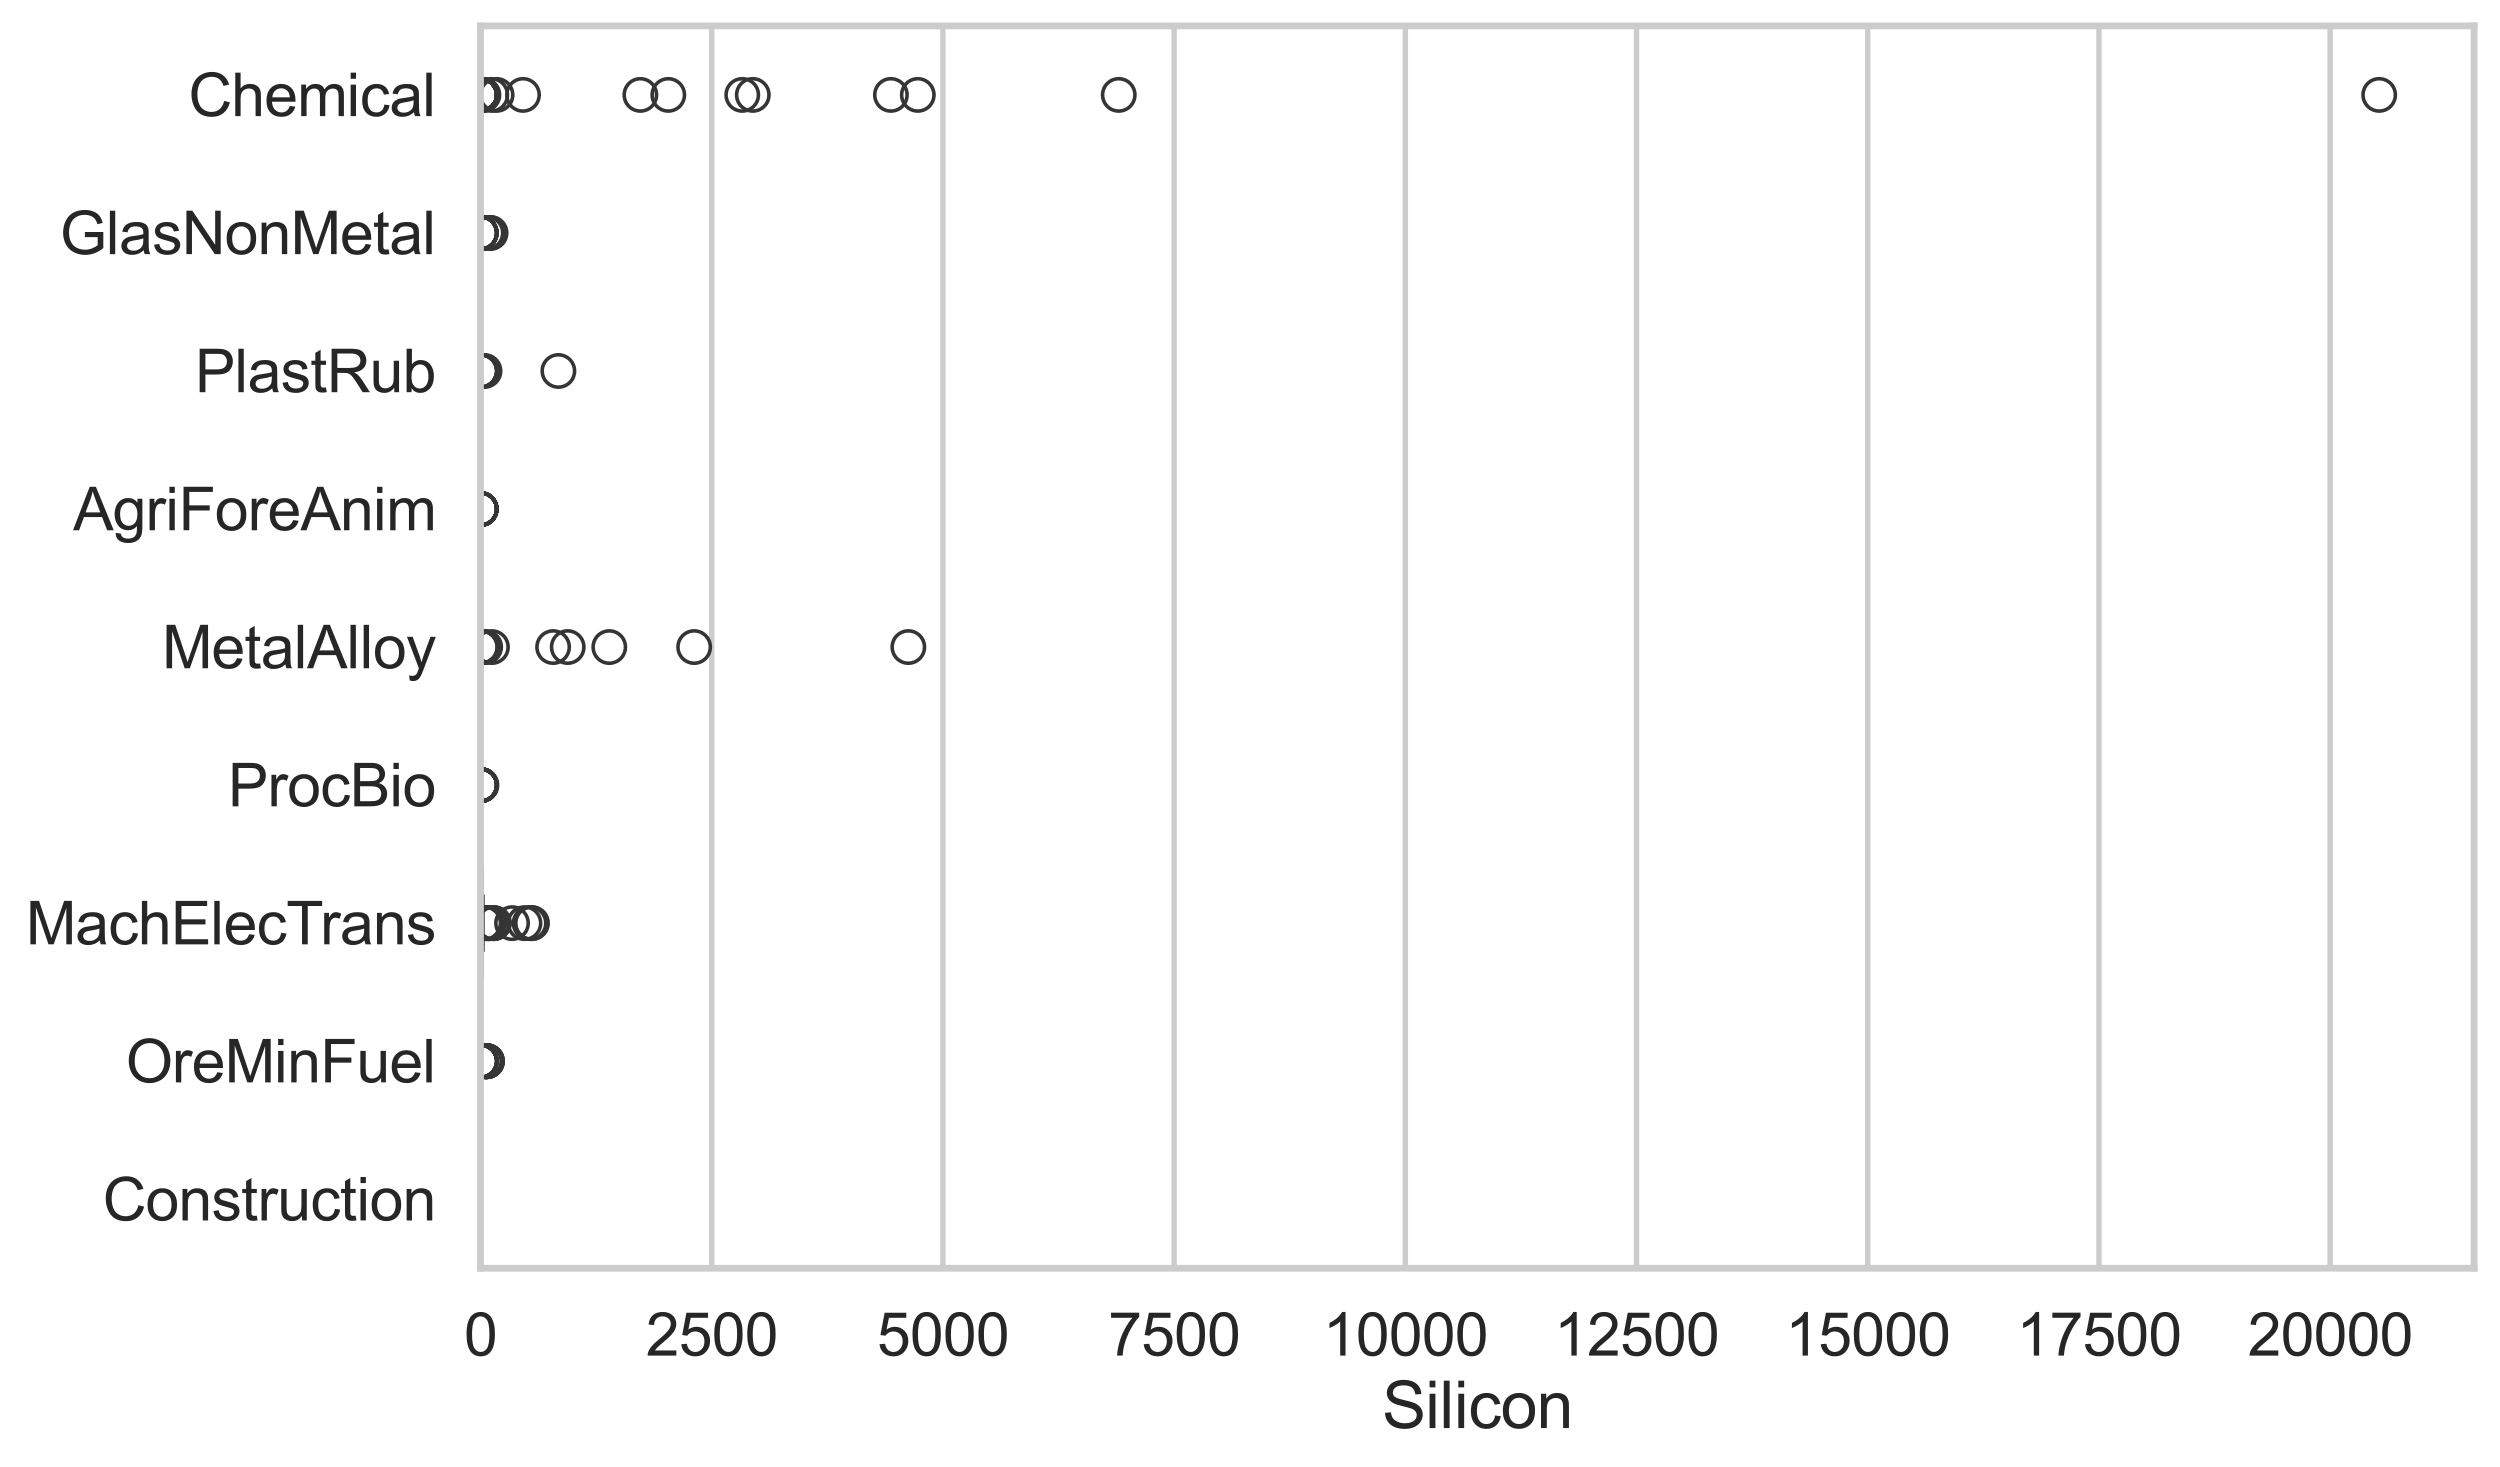 <?xml version="1.0" encoding="utf-8" standalone="no"?>
<!DOCTYPE svg PUBLIC "-//W3C//DTD SVG 1.1//EN"
  "http://www.w3.org/Graphics/SVG/1.1/DTD/svg11.dtd">
<svg xmlns:xlink="http://www.w3.org/1999/xlink" width="695.577pt" height="408.111pt" viewBox="0 0 695.577 408.111" xmlns="http://www.w3.org/2000/svg" version="1.1">
 <defs>
  <style type="text/css">*{stroke-linejoin: round; stroke-linecap: butt}</style>
 </defs>
 <g id="figure_1">
  <g id="patch_1">
   <path d="M 0 408.111 
L 695.577 408.111 
L 695.577 0 
L 0 0 
z
" style="fill: #ffffff"/>
  </g>
  <g id="axes_1">
   <g id="patch_2">
    <path d="M 133.697 352.86 
L 688.377 352.86 
L 688.377 7.2 
L 133.697 7.2 
z
" style="fill: #ffffff"/>
   </g>
   <g id="matplotlib.axis_1">
    <g id="xtick_1">
     <g id="line2d_1">
      <path d="M 133.697 352.86 
L 133.697 7.2 
" clip-path="url(#p999a539d80)" style="fill: none; stroke: #cccccc; stroke-width: 1.5; stroke-linecap: round"/>
     </g>
     <g id="text_1">
      <!-- 0 -->
      <g style="fill: #262626" transform="translate(129.109 377.17) scale(0.165 -0.165)">
       <defs>
        <path id="ArialMT-30" d="M 266 2259 
Q 266 3072 433 3567 
Q 600 4063 929 4331 
Q 1259 4600 1759 4600 
Q 2128 4600 2406 4451 
Q 2684 4303 2865 4023 
Q 3047 3744 3150 3342 
Q 3253 2941 3253 2259 
Q 3253 1453 3087 958 
Q 2922 463 2592 192 
Q 2263 -78 1759 -78 
Q 1097 -78 719 397 
Q 266 969 266 2259 
z
M 844 2259 
Q 844 1131 1108 757 
Q 1372 384 1759 384 
Q 2147 384 2411 759 
Q 2675 1134 2675 2259 
Q 2675 3391 2411 3762 
Q 2147 4134 1753 4134 
Q 1366 4134 1134 3806 
Q 844 3388 844 2259 
z
" transform="scale(0.016)"/>
       </defs>
       <use xlink:href="#ArialMT-30"/>
      </g>
     </g>
    </g>
    <g id="xtick_2">
     <g id="line2d_2">
      <path d="M 198.025 352.86 
L 198.025 7.2 
" clip-path="url(#p999a539d80)" style="fill: none; stroke: #cccccc; stroke-width: 1.5; stroke-linecap: round"/>
     </g>
     <g id="text_2">
      <!-- 2500 -->
      <g style="fill: #262626" transform="translate(179.674 377.17) scale(0.165 -0.165)">
       <defs>
        <path id="ArialMT-32" d="M 3222 541 
L 3222 0 
L 194 0 
Q 188 203 259 391 
Q 375 700 629 1000 
Q 884 1300 1366 1694 
Q 2113 2306 2375 2664 
Q 2638 3022 2638 3341 
Q 2638 3675 2398 3904 
Q 2159 4134 1775 4134 
Q 1369 4134 1125 3890 
Q 881 3647 878 3216 
L 300 3275 
Q 359 3922 746 4261 
Q 1134 4600 1788 4600 
Q 2447 4600 2831 4234 
Q 3216 3869 3216 3328 
Q 3216 3053 3103 2787 
Q 2991 2522 2730 2228 
Q 2469 1934 1863 1422 
Q 1356 997 1212 845 
Q 1069 694 975 541 
L 3222 541 
z
" transform="scale(0.016)"/>
        <path id="ArialMT-35" d="M 266 1200 
L 856 1250 
Q 922 819 1161 601 
Q 1400 384 1738 384 
Q 2144 384 2425 690 
Q 2706 997 2706 1503 
Q 2706 1984 2436 2262 
Q 2166 2541 1728 2541 
Q 1456 2541 1237 2417 
Q 1019 2294 894 2097 
L 366 2166 
L 809 4519 
L 3088 4519 
L 3088 3981 
L 1259 3981 
L 1013 2750 
Q 1425 3038 1878 3038 
Q 2478 3038 2890 2622 
Q 3303 2206 3303 1553 
Q 3303 931 2941 478 
Q 2500 -78 1738 -78 
Q 1113 -78 717 272 
Q 322 622 266 1200 
z
" transform="scale(0.016)"/>
       </defs>
       <use xlink:href="#ArialMT-32"/>
       <use xlink:href="#ArialMT-35" transform="translate(55.615 0)"/>
       <use xlink:href="#ArialMT-30" transform="translate(111.23 0)"/>
       <use xlink:href="#ArialMT-30" transform="translate(166.846 0)"/>
      </g>
     </g>
    </g>
    <g id="xtick_3">
     <g id="line2d_3">
      <path d="M 262.353 352.86 
L 262.353 7.2 
" clip-path="url(#p999a539d80)" style="fill: none; stroke: #cccccc; stroke-width: 1.5; stroke-linecap: round"/>
     </g>
     <g id="text_3">
      <!-- 5000 -->
      <g style="fill: #262626" transform="translate(244.002 377.17) scale(0.165 -0.165)">
       <use xlink:href="#ArialMT-35"/>
       <use xlink:href="#ArialMT-30" transform="translate(55.615 0)"/>
       <use xlink:href="#ArialMT-30" transform="translate(111.23 0)"/>
       <use xlink:href="#ArialMT-30" transform="translate(166.846 0)"/>
      </g>
     </g>
    </g>
    <g id="xtick_4">
     <g id="line2d_4">
      <path d="M 326.681 352.86 
L 326.681 7.2 
" clip-path="url(#p999a539d80)" style="fill: none; stroke: #cccccc; stroke-width: 1.5; stroke-linecap: round"/>
     </g>
     <g id="text_4">
      <!-- 7500 -->
      <g style="fill: #262626" transform="translate(308.33 377.17) scale(0.165 -0.165)">
       <defs>
        <path id="ArialMT-37" d="M 303 3981 
L 303 4522 
L 3269 4522 
L 3269 4084 
Q 2831 3619 2401 2847 
Q 1972 2075 1738 1259 
Q 1569 684 1522 0 
L 944 0 
Q 953 541 1156 1306 
Q 1359 2072 1739 2783 
Q 2119 3494 2547 3981 
L 303 3981 
z
" transform="scale(0.016)"/>
       </defs>
       <use xlink:href="#ArialMT-37"/>
       <use xlink:href="#ArialMT-35" transform="translate(55.615 0)"/>
       <use xlink:href="#ArialMT-30" transform="translate(111.23 0)"/>
       <use xlink:href="#ArialMT-30" transform="translate(166.846 0)"/>
      </g>
     </g>
    </g>
    <g id="xtick_5">
     <g id="line2d_5">
      <path d="M 391.009 352.86 
L 391.009 7.2 
" clip-path="url(#p999a539d80)" style="fill: none; stroke: #cccccc; stroke-width: 1.5; stroke-linecap: round"/>
     </g>
     <g id="text_5">
      <!-- 10000 -->
      <g style="fill: #262626" transform="translate(368.07 377.17) scale(0.165 -0.165)">
       <defs>
        <path id="ArialMT-31" d="M 2384 0 
L 1822 0 
L 1822 3584 
Q 1619 3391 1289 3197 
Q 959 3003 697 2906 
L 697 3450 
Q 1169 3672 1522 3987 
Q 1875 4303 2022 4600 
L 2384 4600 
L 2384 0 
z
" transform="scale(0.016)"/>
       </defs>
       <use xlink:href="#ArialMT-31"/>
       <use xlink:href="#ArialMT-30" transform="translate(55.615 0)"/>
       <use xlink:href="#ArialMT-30" transform="translate(111.23 0)"/>
       <use xlink:href="#ArialMT-30" transform="translate(166.846 0)"/>
       <use xlink:href="#ArialMT-30" transform="translate(222.461 0)"/>
      </g>
     </g>
    </g>
    <g id="xtick_6">
     <g id="line2d_6">
      <path d="M 455.337 352.86 
L 455.337 7.2 
" clip-path="url(#p999a539d80)" style="fill: none; stroke: #cccccc; stroke-width: 1.5; stroke-linecap: round"/>
     </g>
     <g id="text_6">
      <!-- 12500 -->
      <g style="fill: #262626" transform="translate(432.398 377.17) scale(0.165 -0.165)">
       <use xlink:href="#ArialMT-31"/>
       <use xlink:href="#ArialMT-32" transform="translate(55.615 0)"/>
       <use xlink:href="#ArialMT-35" transform="translate(111.23 0)"/>
       <use xlink:href="#ArialMT-30" transform="translate(166.846 0)"/>
       <use xlink:href="#ArialMT-30" transform="translate(222.461 0)"/>
      </g>
     </g>
    </g>
    <g id="xtick_7">
     <g id="line2d_7">
      <path d="M 519.665 352.86 
L 519.665 7.2 
" clip-path="url(#p999a539d80)" style="fill: none; stroke: #cccccc; stroke-width: 1.5; stroke-linecap: round"/>
     </g>
     <g id="text_7">
      <!-- 15000 -->
      <g style="fill: #262626" transform="translate(496.726 377.17) scale(0.165 -0.165)">
       <use xlink:href="#ArialMT-31"/>
       <use xlink:href="#ArialMT-35" transform="translate(55.615 0)"/>
       <use xlink:href="#ArialMT-30" transform="translate(111.23 0)"/>
       <use xlink:href="#ArialMT-30" transform="translate(166.846 0)"/>
       <use xlink:href="#ArialMT-30" transform="translate(222.461 0)"/>
      </g>
     </g>
    </g>
    <g id="xtick_8">
     <g id="line2d_8">
      <path d="M 583.993 352.86 
L 583.993 7.2 
" clip-path="url(#p999a539d80)" style="fill: none; stroke: #cccccc; stroke-width: 1.5; stroke-linecap: round"/>
     </g>
     <g id="text_8">
      <!-- 17500 -->
      <g style="fill: #262626" transform="translate(561.054 377.17) scale(0.165 -0.165)">
       <use xlink:href="#ArialMT-31"/>
       <use xlink:href="#ArialMT-37" transform="translate(55.615 0)"/>
       <use xlink:href="#ArialMT-35" transform="translate(111.23 0)"/>
       <use xlink:href="#ArialMT-30" transform="translate(166.846 0)"/>
       <use xlink:href="#ArialMT-30" transform="translate(222.461 0)"/>
      </g>
     </g>
    </g>
    <g id="xtick_9">
     <g id="line2d_9">
      <path d="M 648.32 352.86 
L 648.32 7.2 
" clip-path="url(#p999a539d80)" style="fill: none; stroke: #cccccc; stroke-width: 1.5; stroke-linecap: round"/>
     </g>
     <g id="text_9">
      <!-- 20000 -->
      <g style="fill: #262626" transform="translate(625.382 377.17) scale(0.165 -0.165)">
       <use xlink:href="#ArialMT-32"/>
       <use xlink:href="#ArialMT-30" transform="translate(55.615 0)"/>
       <use xlink:href="#ArialMT-30" transform="translate(111.23 0)"/>
       <use xlink:href="#ArialMT-30" transform="translate(166.846 0)"/>
       <use xlink:href="#ArialMT-30" transform="translate(222.461 0)"/>
      </g>
     </g>
    </g>
    <g id="text_10">
     <!-- Silicon -->
     <g style="fill: #262626" transform="translate(384.525 397.334) scale(0.18 -0.18)">
      <defs>
       <path id="ArialMT-53" d="M 288 1472 
L 859 1522 
Q 900 1178 1048 958 
Q 1197 738 1509 602 
Q 1822 466 2213 466 
Q 2559 466 2825 569 
Q 3091 672 3220 851 
Q 3350 1031 3350 1244 
Q 3350 1459 3225 1620 
Q 3100 1781 2813 1891 
Q 2628 1963 1997 2114 
Q 1366 2266 1113 2400 
Q 784 2572 623 2826 
Q 463 3081 463 3397 
Q 463 3744 659 4045 
Q 856 4347 1234 4503 
Q 1613 4659 2075 4659 
Q 2584 4659 2973 4495 
Q 3363 4331 3572 4012 
Q 3781 3694 3797 3291 
L 3216 3247 
Q 3169 3681 2898 3903 
Q 2628 4125 2100 4125 
Q 1550 4125 1298 3923 
Q 1047 3722 1047 3438 
Q 1047 3191 1225 3031 
Q 1400 2872 2139 2705 
Q 2878 2538 3153 2413 
Q 3553 2228 3743 1945 
Q 3934 1663 3934 1294 
Q 3934 928 3725 604 
Q 3516 281 3123 101 
Q 2731 -78 2241 -78 
Q 1619 -78 1198 103 
Q 778 284 539 648 
Q 300 1013 288 1472 
z
" transform="scale(0.016)"/>
       <path id="ArialMT-69" d="M 425 3934 
L 425 4581 
L 988 4581 
L 988 3934 
L 425 3934 
z
M 425 0 
L 425 3319 
L 988 3319 
L 988 0 
L 425 0 
z
" transform="scale(0.016)"/>
       <path id="ArialMT-6c" d="M 409 0 
L 409 4581 
L 972 4581 
L 972 0 
L 409 0 
z
" transform="scale(0.016)"/>
       <path id="ArialMT-63" d="M 2588 1216 
L 3141 1144 
Q 3050 572 2676 248 
Q 2303 -75 1759 -75 
Q 1078 -75 664 370 
Q 250 816 250 1647 
Q 250 2184 428 2587 
Q 606 2991 970 3192 
Q 1334 3394 1763 3394 
Q 2303 3394 2647 3120 
Q 2991 2847 3088 2344 
L 2541 2259 
Q 2463 2594 2264 2762 
Q 2066 2931 1784 2931 
Q 1359 2931 1093 2626 
Q 828 2322 828 1663 
Q 828 994 1084 691 
Q 1341 388 1753 388 
Q 2084 388 2306 591 
Q 2528 794 2588 1216 
z
" transform="scale(0.016)"/>
       <path id="ArialMT-6f" d="M 213 1659 
Q 213 2581 725 3025 
Q 1153 3394 1769 3394 
Q 2453 3394 2887 2945 
Q 3322 2497 3322 1706 
Q 3322 1066 3130 698 
Q 2938 331 2570 128 
Q 2203 -75 1769 -75 
Q 1072 -75 642 372 
Q 213 819 213 1659 
z
M 791 1659 
Q 791 1022 1069 705 
Q 1347 388 1769 388 
Q 2188 388 2466 706 
Q 2744 1025 2744 1678 
Q 2744 2294 2464 2611 
Q 2184 2928 1769 2928 
Q 1347 2928 1069 2612 
Q 791 2297 791 1659 
z
" transform="scale(0.016)"/>
       <path id="ArialMT-6e" d="M 422 0 
L 422 3319 
L 928 3319 
L 928 2847 
Q 1294 3394 1984 3394 
Q 2284 3394 2536 3286 
Q 2788 3178 2913 3003 
Q 3038 2828 3088 2588 
Q 3119 2431 3119 2041 
L 3119 0 
L 2556 0 
L 2556 2019 
Q 2556 2363 2490 2533 
Q 2425 2703 2258 2804 
Q 2091 2906 1866 2906 
Q 1506 2906 1245 2678 
Q 984 2450 984 1813 
L 984 0 
L 422 0 
z
" transform="scale(0.016)"/>
      </defs>
      <use xlink:href="#ArialMT-53"/>
      <use xlink:href="#ArialMT-69" transform="translate(66.699 0)"/>
      <use xlink:href="#ArialMT-6c" transform="translate(88.916 0)"/>
      <use xlink:href="#ArialMT-69" transform="translate(111.133 0)"/>
      <use xlink:href="#ArialMT-63" transform="translate(133.35 0)"/>
      <use xlink:href="#ArialMT-6f" transform="translate(183.35 0)"/>
      <use xlink:href="#ArialMT-6e" transform="translate(238.965 0)"/>
     </g>
    </g>
   </g>
   <g id="matplotlib.axis_2">
    <g id="ytick_1">
     <g id="text_11">
      <!-- Chemical -->
      <g style="fill: #262626" transform="translate(52.428 32.309) scale(0.165 -0.165)">
       <defs>
        <path id="ArialMT-43" d="M 3763 1606 
L 4369 1453 
Q 4178 706 3683 314 
Q 3188 -78 2472 -78 
Q 1731 -78 1267 223 
Q 803 525 561 1097 
Q 319 1669 319 2325 
Q 319 3041 592 3573 
Q 866 4106 1370 4382 
Q 1875 4659 2481 4659 
Q 3169 4659 3637 4309 
Q 4106 3959 4291 3325 
L 3694 3184 
Q 3534 3684 3231 3912 
Q 2928 4141 2469 4141 
Q 1941 4141 1586 3887 
Q 1231 3634 1087 3207 
Q 944 2781 944 2328 
Q 944 1744 1114 1308 
Q 1284 872 1643 656 
Q 2003 441 2422 441 
Q 2931 441 3284 734 
Q 3638 1028 3763 1606 
z
" transform="scale(0.016)"/>
        <path id="ArialMT-68" d="M 422 0 
L 422 4581 
L 984 4581 
L 984 2938 
Q 1378 3394 1978 3394 
Q 2347 3394 2619 3248 
Q 2891 3103 3008 2847 
Q 3125 2591 3125 2103 
L 3125 0 
L 2563 0 
L 2563 2103 
Q 2563 2525 2380 2717 
Q 2197 2909 1863 2909 
Q 1613 2909 1392 2779 
Q 1172 2650 1078 2428 
Q 984 2206 984 1816 
L 984 0 
L 422 0 
z
" transform="scale(0.016)"/>
        <path id="ArialMT-65" d="M 2694 1069 
L 3275 997 
Q 3138 488 2766 206 
Q 2394 -75 1816 -75 
Q 1088 -75 661 373 
Q 234 822 234 1631 
Q 234 2469 665 2931 
Q 1097 3394 1784 3394 
Q 2450 3394 2872 2941 
Q 3294 2488 3294 1666 
Q 3294 1616 3291 1516 
L 816 1516 
Q 847 969 1125 678 
Q 1403 388 1819 388 
Q 2128 388 2347 550 
Q 2566 713 2694 1069 
z
M 847 1978 
L 2700 1978 
Q 2663 2397 2488 2606 
Q 2219 2931 1791 2931 
Q 1403 2931 1139 2672 
Q 875 2413 847 1978 
z
" transform="scale(0.016)"/>
        <path id="ArialMT-6d" d="M 422 0 
L 422 3319 
L 925 3319 
L 925 2853 
Q 1081 3097 1340 3245 
Q 1600 3394 1931 3394 
Q 2300 3394 2536 3241 
Q 2772 3088 2869 2813 
Q 3263 3394 3894 3394 
Q 4388 3394 4653 3120 
Q 4919 2847 4919 2278 
L 4919 0 
L 4359 0 
L 4359 2091 
Q 4359 2428 4304 2576 
Q 4250 2725 4106 2815 
Q 3963 2906 3769 2906 
Q 3419 2906 3187 2673 
Q 2956 2441 2956 1928 
L 2956 0 
L 2394 0 
L 2394 2156 
Q 2394 2531 2256 2718 
Q 2119 2906 1806 2906 
Q 1569 2906 1367 2781 
Q 1166 2656 1075 2415 
Q 984 2175 984 1722 
L 984 0 
L 422 0 
z
" transform="scale(0.016)"/>
        <path id="ArialMT-61" d="M 2588 409 
Q 2275 144 1986 34 
Q 1697 -75 1366 -75 
Q 819 -75 525 192 
Q 231 459 231 875 
Q 231 1119 342 1320 
Q 453 1522 633 1644 
Q 813 1766 1038 1828 
Q 1203 1872 1538 1913 
Q 2219 1994 2541 2106 
Q 2544 2222 2544 2253 
Q 2544 2597 2384 2738 
Q 2169 2928 1744 2928 
Q 1347 2928 1158 2789 
Q 969 2650 878 2297 
L 328 2372 
Q 403 2725 575 2942 
Q 747 3159 1072 3276 
Q 1397 3394 1825 3394 
Q 2250 3394 2515 3294 
Q 2781 3194 2906 3042 
Q 3031 2891 3081 2659 
Q 3109 2516 3109 2141 
L 3109 1391 
Q 3109 606 3145 398 
Q 3181 191 3288 0 
L 2700 0 
Q 2613 175 2588 409 
z
M 2541 1666 
Q 2234 1541 1622 1453 
Q 1275 1403 1131 1340 
Q 988 1278 909 1158 
Q 831 1038 831 891 
Q 831 666 1001 516 
Q 1172 366 1500 366 
Q 1825 366 2078 508 
Q 2331 650 2450 897 
Q 2541 1088 2541 1459 
L 2541 1666 
z
" transform="scale(0.016)"/>
       </defs>
       <use xlink:href="#ArialMT-43"/>
       <use xlink:href="#ArialMT-68" transform="translate(72.217 0)"/>
       <use xlink:href="#ArialMT-65" transform="translate(127.832 0)"/>
       <use xlink:href="#ArialMT-6d" transform="translate(183.447 0)"/>
       <use xlink:href="#ArialMT-69" transform="translate(266.748 0)"/>
       <use xlink:href="#ArialMT-63" transform="translate(288.965 0)"/>
       <use xlink:href="#ArialMT-61" transform="translate(338.965 0)"/>
       <use xlink:href="#ArialMT-6c" transform="translate(394.58 0)"/>
      </g>
     </g>
    </g>
    <g id="ytick_2">
     <g id="text_12">
      <!-- GlasNonMetal -->
      <g style="fill: #262626" transform="translate(16.659 70.715) scale(0.165 -0.165)">
       <defs>
        <path id="ArialMT-47" d="M 2638 1797 
L 2638 2334 
L 4578 2338 
L 4578 638 
Q 4131 281 3656 101 
Q 3181 -78 2681 -78 
Q 2006 -78 1454 211 
Q 903 500 622 1047 
Q 341 1594 341 2269 
Q 341 2938 620 3517 
Q 900 4097 1425 4378 
Q 1950 4659 2634 4659 
Q 3131 4659 3532 4498 
Q 3934 4338 4162 4050 
Q 4391 3763 4509 3300 
L 3963 3150 
Q 3859 3500 3706 3700 
Q 3553 3900 3268 4020 
Q 2984 4141 2638 4141 
Q 2222 4141 1919 4014 
Q 1616 3888 1430 3681 
Q 1244 3475 1141 3228 
Q 966 2803 966 2306 
Q 966 1694 1177 1281 
Q 1388 869 1791 669 
Q 2194 469 2647 469 
Q 3041 469 3416 620 
Q 3791 772 3984 944 
L 3984 1797 
L 2638 1797 
z
" transform="scale(0.016)"/>
        <path id="ArialMT-73" d="M 197 991 
L 753 1078 
Q 800 744 1014 566 
Q 1228 388 1613 388 
Q 2000 388 2187 545 
Q 2375 703 2375 916 
Q 2375 1106 2209 1216 
Q 2094 1291 1634 1406 
Q 1016 1563 777 1677 
Q 538 1791 414 1992 
Q 291 2194 291 2438 
Q 291 2659 392 2848 
Q 494 3038 669 3163 
Q 800 3259 1026 3326 
Q 1253 3394 1513 3394 
Q 1903 3394 2198 3281 
Q 2494 3169 2634 2976 
Q 2775 2784 2828 2463 
L 2278 2388 
Q 2241 2644 2061 2787 
Q 1881 2931 1553 2931 
Q 1166 2931 1000 2803 
Q 834 2675 834 2503 
Q 834 2394 903 2306 
Q 972 2216 1119 2156 
Q 1203 2125 1616 2013 
Q 2213 1853 2448 1751 
Q 2684 1650 2818 1456 
Q 2953 1263 2953 975 
Q 2953 694 2789 445 
Q 2625 197 2315 61 
Q 2006 -75 1616 -75 
Q 969 -75 630 194 
Q 291 463 197 991 
z
" transform="scale(0.016)"/>
        <path id="ArialMT-4e" d="M 488 0 
L 488 4581 
L 1109 4581 
L 3516 984 
L 3516 4581 
L 4097 4581 
L 4097 0 
L 3475 0 
L 1069 3600 
L 1069 0 
L 488 0 
z
" transform="scale(0.016)"/>
        <path id="ArialMT-4d" d="M 475 0 
L 475 4581 
L 1388 4581 
L 2472 1338 
Q 2622 884 2691 659 
Q 2769 909 2934 1394 
L 4031 4581 
L 4847 4581 
L 4847 0 
L 4263 0 
L 4263 3834 
L 2931 0 
L 2384 0 
L 1059 3900 
L 1059 0 
L 475 0 
z
" transform="scale(0.016)"/>
        <path id="ArialMT-74" d="M 1650 503 
L 1731 6 
Q 1494 -44 1306 -44 
Q 1000 -44 831 53 
Q 663 150 594 308 
Q 525 466 525 972 
L 525 2881 
L 113 2881 
L 113 3319 
L 525 3319 
L 525 4141 
L 1084 4478 
L 1084 3319 
L 1650 3319 
L 1650 2881 
L 1084 2881 
L 1084 941 
Q 1084 700 1114 631 
Q 1144 563 1211 522 
Q 1278 481 1403 481 
Q 1497 481 1650 503 
z
" transform="scale(0.016)"/>
       </defs>
       <use xlink:href="#ArialMT-47"/>
       <use xlink:href="#ArialMT-6c" transform="translate(77.783 0)"/>
       <use xlink:href="#ArialMT-61" transform="translate(100 0)"/>
       <use xlink:href="#ArialMT-73" transform="translate(155.615 0)"/>
       <use xlink:href="#ArialMT-4e" transform="translate(205.615 0)"/>
       <use xlink:href="#ArialMT-6f" transform="translate(277.832 0)"/>
       <use xlink:href="#ArialMT-6e" transform="translate(333.447 0)"/>
       <use xlink:href="#ArialMT-4d" transform="translate(389.062 0)"/>
       <use xlink:href="#ArialMT-65" transform="translate(472.363 0)"/>
       <use xlink:href="#ArialMT-74" transform="translate(527.979 0)"/>
       <use xlink:href="#ArialMT-61" transform="translate(555.762 0)"/>
       <use xlink:href="#ArialMT-6c" transform="translate(611.377 0)"/>
      </g>
     </g>
    </g>
    <g id="ytick_3">
     <g id="text_13">
      <!-- PlastRub -->
      <g style="fill: #262626" transform="translate(54.248 109.122) scale(0.165 -0.165)">
       <defs>
        <path id="ArialMT-50" d="M 494 0 
L 494 4581 
L 2222 4581 
Q 2678 4581 2919 4538 
Q 3256 4481 3484 4323 
Q 3713 4166 3852 3881 
Q 3991 3597 3991 3256 
Q 3991 2672 3619 2267 
Q 3247 1863 2275 1863 
L 1100 1863 
L 1100 0 
L 494 0 
z
M 1100 2403 
L 2284 2403 
Q 2872 2403 3119 2622 
Q 3366 2841 3366 3238 
Q 3366 3525 3220 3729 
Q 3075 3934 2838 4000 
Q 2684 4041 2272 4041 
L 1100 4041 
L 1100 2403 
z
" transform="scale(0.016)"/>
        <path id="ArialMT-52" d="M 503 0 
L 503 4581 
L 2534 4581 
Q 3147 4581 3465 4457 
Q 3784 4334 3975 4021 
Q 4166 3709 4166 3331 
Q 4166 2844 3850 2509 
Q 3534 2175 2875 2084 
Q 3116 1969 3241 1856 
Q 3506 1613 3744 1247 
L 4541 0 
L 3778 0 
L 3172 953 
Q 2906 1366 2734 1584 
Q 2563 1803 2427 1890 
Q 2291 1978 2150 2013 
Q 2047 2034 1813 2034 
L 1109 2034 
L 1109 0 
L 503 0 
z
M 1109 2559 
L 2413 2559 
Q 2828 2559 3062 2645 
Q 3297 2731 3419 2920 
Q 3541 3109 3541 3331 
Q 3541 3656 3305 3865 
Q 3069 4075 2559 4075 
L 1109 4075 
L 1109 2559 
z
" transform="scale(0.016)"/>
        <path id="ArialMT-75" d="M 2597 0 
L 2597 488 
Q 2209 -75 1544 -75 
Q 1250 -75 995 37 
Q 741 150 617 320 
Q 494 491 444 738 
Q 409 903 409 1263 
L 409 3319 
L 972 3319 
L 972 1478 
Q 972 1038 1006 884 
Q 1059 663 1231 536 
Q 1403 409 1656 409 
Q 1909 409 2131 539 
Q 2353 669 2445 892 
Q 2538 1116 2538 1541 
L 2538 3319 
L 3100 3319 
L 3100 0 
L 2597 0 
z
" transform="scale(0.016)"/>
        <path id="ArialMT-62" d="M 941 0 
L 419 0 
L 419 4581 
L 981 4581 
L 981 2947 
Q 1338 3394 1891 3394 
Q 2197 3394 2470 3270 
Q 2744 3147 2920 2923 
Q 3097 2700 3197 2384 
Q 3297 2069 3297 1709 
Q 3297 856 2875 390 
Q 2453 -75 1863 -75 
Q 1275 -75 941 416 
L 941 0 
z
M 934 1684 
Q 934 1088 1097 822 
Q 1363 388 1816 388 
Q 2184 388 2453 708 
Q 2722 1028 2722 1663 
Q 2722 2313 2464 2622 
Q 2206 2931 1841 2931 
Q 1472 2931 1203 2611 
Q 934 2291 934 1684 
z
" transform="scale(0.016)"/>
       </defs>
       <use xlink:href="#ArialMT-50"/>
       <use xlink:href="#ArialMT-6c" transform="translate(66.699 0)"/>
       <use xlink:href="#ArialMT-61" transform="translate(88.916 0)"/>
       <use xlink:href="#ArialMT-73" transform="translate(144.531 0)"/>
       <use xlink:href="#ArialMT-74" transform="translate(194.531 0)"/>
       <use xlink:href="#ArialMT-52" transform="translate(222.314 0)"/>
       <use xlink:href="#ArialMT-75" transform="translate(294.531 0)"/>
       <use xlink:href="#ArialMT-62" transform="translate(350.146 0)"/>
      </g>
     </g>
    </g>
    <g id="ytick_4">
     <g id="text_14">
      <!-- AgriForeAnim -->
      <g style="fill: #262626" transform="translate(20.341 147.529) scale(0.165 -0.165)">
       <defs>
        <path id="ArialMT-41" d="M -9 0 
L 1750 4581 
L 2403 4581 
L 4278 0 
L 3588 0 
L 3053 1388 
L 1138 1388 
L 634 0 
L -9 0 
z
M 1313 1881 
L 2866 1881 
L 2388 3150 
Q 2169 3728 2063 4100 
Q 1975 3659 1816 3225 
L 1313 1881 
z
" transform="scale(0.016)"/>
        <path id="ArialMT-67" d="M 319 -275 
L 866 -356 
Q 900 -609 1056 -725 
Q 1266 -881 1628 -881 
Q 2019 -881 2231 -725 
Q 2444 -569 2519 -288 
Q 2563 -116 2559 434 
Q 2191 0 1641 0 
Q 956 0 581 494 
Q 206 988 206 1678 
Q 206 2153 378 2554 
Q 550 2956 876 3175 
Q 1203 3394 1644 3394 
Q 2231 3394 2613 2919 
L 2613 3319 
L 3131 3319 
L 3131 450 
Q 3131 -325 2973 -648 
Q 2816 -972 2473 -1159 
Q 2131 -1347 1631 -1347 
Q 1038 -1347 672 -1080 
Q 306 -813 319 -275 
z
M 784 1719 
Q 784 1066 1043 766 
Q 1303 466 1694 466 
Q 2081 466 2343 764 
Q 2606 1063 2606 1700 
Q 2606 2309 2336 2618 
Q 2066 2928 1684 2928 
Q 1309 2928 1046 2623 
Q 784 2319 784 1719 
z
" transform="scale(0.016)"/>
        <path id="ArialMT-72" d="M 416 0 
L 416 3319 
L 922 3319 
L 922 2816 
Q 1116 3169 1280 3281 
Q 1444 3394 1641 3394 
Q 1925 3394 2219 3213 
L 2025 2691 
Q 1819 2813 1613 2813 
Q 1428 2813 1281 2702 
Q 1134 2591 1072 2394 
Q 978 2094 978 1738 
L 978 0 
L 416 0 
z
" transform="scale(0.016)"/>
        <path id="ArialMT-46" d="M 525 0 
L 525 4581 
L 3616 4581 
L 3616 4041 
L 1131 4041 
L 1131 2622 
L 3281 2622 
L 3281 2081 
L 1131 2081 
L 1131 0 
L 525 0 
z
" transform="scale(0.016)"/>
       </defs>
       <use xlink:href="#ArialMT-41"/>
       <use xlink:href="#ArialMT-67" transform="translate(66.699 0)"/>
       <use xlink:href="#ArialMT-72" transform="translate(122.314 0)"/>
       <use xlink:href="#ArialMT-69" transform="translate(155.615 0)"/>
       <use xlink:href="#ArialMT-46" transform="translate(177.832 0)"/>
       <use xlink:href="#ArialMT-6f" transform="translate(238.916 0)"/>
       <use xlink:href="#ArialMT-72" transform="translate(294.531 0)"/>
       <use xlink:href="#ArialMT-65" transform="translate(327.832 0)"/>
       <use xlink:href="#ArialMT-41" transform="translate(383.447 0)"/>
       <use xlink:href="#ArialMT-6e" transform="translate(450.146 0)"/>
       <use xlink:href="#ArialMT-69" transform="translate(505.762 0)"/>
       <use xlink:href="#ArialMT-6d" transform="translate(527.979 0)"/>
      </g>
     </g>
    </g>
    <g id="ytick_5">
     <g id="text_15">
      <!-- MetalAlloy -->
      <g style="fill: #262626" transform="translate(45.088 185.935) scale(0.165 -0.165)">
       <defs>
        <path id="ArialMT-79" d="M 397 -1278 
L 334 -750 
Q 519 -800 656 -800 
Q 844 -800 956 -737 
Q 1069 -675 1141 -563 
Q 1194 -478 1313 -144 
Q 1328 -97 1363 -6 
L 103 3319 
L 709 3319 
L 1400 1397 
Q 1534 1031 1641 628 
Q 1738 1016 1872 1384 
L 2581 3319 
L 3144 3319 
L 1881 -56 
Q 1678 -603 1566 -809 
Q 1416 -1088 1222 -1217 
Q 1028 -1347 759 -1347 
Q 597 -1347 397 -1278 
z
" transform="scale(0.016)"/>
       </defs>
       <use xlink:href="#ArialMT-4d"/>
       <use xlink:href="#ArialMT-65" transform="translate(83.301 0)"/>
       <use xlink:href="#ArialMT-74" transform="translate(138.916 0)"/>
       <use xlink:href="#ArialMT-61" transform="translate(166.699 0)"/>
       <use xlink:href="#ArialMT-6c" transform="translate(222.314 0)"/>
       <use xlink:href="#ArialMT-41" transform="translate(244.531 0)"/>
       <use xlink:href="#ArialMT-6c" transform="translate(311.23 0)"/>
       <use xlink:href="#ArialMT-6c" transform="translate(333.447 0)"/>
       <use xlink:href="#ArialMT-6f" transform="translate(355.664 0)"/>
       <use xlink:href="#ArialMT-79" transform="translate(411.279 0)"/>
      </g>
     </g>
    </g>
    <g id="ytick_6">
     <g id="text_16">
      <!-- ProcBio -->
      <g style="fill: #262626" transform="translate(63.424 224.342) scale(0.165 -0.165)">
       <defs>
        <path id="ArialMT-42" d="M 469 0 
L 469 4581 
L 2188 4581 
Q 2713 4581 3030 4442 
Q 3347 4303 3526 4014 
Q 3706 3725 3706 3409 
Q 3706 3116 3547 2856 
Q 3388 2597 3066 2438 
Q 3481 2316 3704 2022 
Q 3928 1728 3928 1328 
Q 3928 1006 3792 729 
Q 3656 453 3456 303 
Q 3256 153 2954 76 
Q 2653 0 2216 0 
L 469 0 
z
M 1075 2656 
L 2066 2656 
Q 2469 2656 2644 2709 
Q 2875 2778 2992 2937 
Q 3109 3097 3109 3338 
Q 3109 3566 3000 3739 
Q 2891 3913 2687 3977 
Q 2484 4041 1991 4041 
L 1075 4041 
L 1075 2656 
z
M 1075 541 
L 2216 541 
Q 2509 541 2628 563 
Q 2838 600 2978 687 
Q 3119 775 3209 942 
Q 3300 1109 3300 1328 
Q 3300 1584 3169 1773 
Q 3038 1963 2805 2039 
Q 2572 2116 2134 2116 
L 1075 2116 
L 1075 541 
z
" transform="scale(0.016)"/>
       </defs>
       <use xlink:href="#ArialMT-50"/>
       <use xlink:href="#ArialMT-72" transform="translate(66.699 0)"/>
       <use xlink:href="#ArialMT-6f" transform="translate(100 0)"/>
       <use xlink:href="#ArialMT-63" transform="translate(155.615 0)"/>
       <use xlink:href="#ArialMT-42" transform="translate(205.615 0)"/>
       <use xlink:href="#ArialMT-69" transform="translate(272.314 0)"/>
       <use xlink:href="#ArialMT-6f" transform="translate(294.531 0)"/>
      </g>
     </g>
    </g>
    <g id="ytick_7">
     <g id="text_17">
      <!-- MachElecTrans -->
      <g style="fill: #262626" transform="translate(7.2 262.749) scale(0.165 -0.165)">
       <defs>
        <path id="ArialMT-45" d="M 506 0 
L 506 4581 
L 3819 4581 
L 3819 4041 
L 1113 4041 
L 1113 2638 
L 3647 2638 
L 3647 2100 
L 1113 2100 
L 1113 541 
L 3925 541 
L 3925 0 
L 506 0 
z
" transform="scale(0.016)"/>
        <path id="ArialMT-54" d="M 1659 0 
L 1659 4041 
L 150 4041 
L 150 4581 
L 3781 4581 
L 3781 4041 
L 2266 4041 
L 2266 0 
L 1659 0 
z
" transform="scale(0.016)"/>
       </defs>
       <use xlink:href="#ArialMT-4d"/>
       <use xlink:href="#ArialMT-61" transform="translate(83.301 0)"/>
       <use xlink:href="#ArialMT-63" transform="translate(138.916 0)"/>
       <use xlink:href="#ArialMT-68" transform="translate(188.916 0)"/>
       <use xlink:href="#ArialMT-45" transform="translate(244.531 0)"/>
       <use xlink:href="#ArialMT-6c" transform="translate(311.23 0)"/>
       <use xlink:href="#ArialMT-65" transform="translate(333.447 0)"/>
       <use xlink:href="#ArialMT-63" transform="translate(389.062 0)"/>
       <use xlink:href="#ArialMT-54" transform="translate(439.062 0)"/>
       <use xlink:href="#ArialMT-72" transform="translate(496.396 0)"/>
       <use xlink:href="#ArialMT-61" transform="translate(529.697 0)"/>
       <use xlink:href="#ArialMT-6e" transform="translate(585.312 0)"/>
       <use xlink:href="#ArialMT-73" transform="translate(640.928 0)"/>
      </g>
     </g>
    </g>
    <g id="ytick_8">
     <g id="text_18">
      <!-- OreMinFuel -->
      <g style="fill: #262626" transform="translate(35.013 301.155) scale(0.165 -0.165)">
       <defs>
        <path id="ArialMT-4f" d="M 309 2231 
Q 309 3372 921 4017 
Q 1534 4663 2503 4663 
Q 3138 4663 3647 4359 
Q 4156 4056 4423 3514 
Q 4691 2972 4691 2284 
Q 4691 1588 4409 1038 
Q 4128 488 3612 205 
Q 3097 -78 2500 -78 
Q 1853 -78 1343 234 
Q 834 547 571 1087 
Q 309 1628 309 2231 
z
M 934 2222 
Q 934 1394 1379 917 
Q 1825 441 2497 441 
Q 3181 441 3623 922 
Q 4066 1403 4066 2288 
Q 4066 2847 3877 3264 
Q 3688 3681 3323 3911 
Q 2959 4141 2506 4141 
Q 1863 4141 1398 3698 
Q 934 3256 934 2222 
z
" transform="scale(0.016)"/>
       </defs>
       <use xlink:href="#ArialMT-4f"/>
       <use xlink:href="#ArialMT-72" transform="translate(77.783 0)"/>
       <use xlink:href="#ArialMT-65" transform="translate(111.084 0)"/>
       <use xlink:href="#ArialMT-4d" transform="translate(166.699 0)"/>
       <use xlink:href="#ArialMT-69" transform="translate(250 0)"/>
       <use xlink:href="#ArialMT-6e" transform="translate(272.217 0)"/>
       <use xlink:href="#ArialMT-46" transform="translate(327.832 0)"/>
       <use xlink:href="#ArialMT-75" transform="translate(388.916 0)"/>
       <use xlink:href="#ArialMT-65" transform="translate(444.531 0)"/>
       <use xlink:href="#ArialMT-6c" transform="translate(500.146 0)"/>
      </g>
     </g>
    </g>
    <g id="ytick_9">
     <g id="text_19">
      <!-- Construction -->
      <g style="fill: #262626" transform="translate(28.575 339.562) scale(0.165 -0.165)">
       <use xlink:href="#ArialMT-43"/>
       <use xlink:href="#ArialMT-6f" transform="translate(72.217 0)"/>
       <use xlink:href="#ArialMT-6e" transform="translate(127.832 0)"/>
       <use xlink:href="#ArialMT-73" transform="translate(183.447 0)"/>
       <use xlink:href="#ArialMT-74" transform="translate(233.447 0)"/>
       <use xlink:href="#ArialMT-72" transform="translate(261.23 0)"/>
       <use xlink:href="#ArialMT-75" transform="translate(294.531 0)"/>
       <use xlink:href="#ArialMT-63" transform="translate(350.146 0)"/>
       <use xlink:href="#ArialMT-74" transform="translate(400.146 0)"/>
       <use xlink:href="#ArialMT-69" transform="translate(427.93 0)"/>
       <use xlink:href="#ArialMT-6f" transform="translate(450.146 0)"/>
       <use xlink:href="#ArialMT-6e" transform="translate(505.762 0)"/>
      </g>
     </g>
    </g>
   </g>
   <g id="patch_3">
    <path d="M 133.698 11.041 
L 133.698 41.766 
L 133.701 41.766 
L 133.701 11.041 
L 133.698 11.041 
z
" clip-path="url(#p999a539d80)" style="fill: #ca74db; stroke: #353535; stroke-linejoin: miter"/>
   </g>
   <g id="line2d_10">
    <path d="M 133.698 26.403 
L 133.697 26.403 
" clip-path="url(#p999a539d80)" style="fill: none; stroke: #353535"/>
   </g>
   <g id="line2d_11">
    <path d="M 133.701 26.403 
L 133.705 26.403 
" clip-path="url(#p999a539d80)" style="fill: none; stroke: #353535"/>
   </g>
   <g id="line2d_12">
    <path d="M 133.697 18.722 
L 133.697 34.085 
" clip-path="url(#p999a539d80)" style="fill: none; stroke: #353535; stroke-linecap: round"/>
   </g>
   <g id="line2d_13">
    <path d="M 133.705 18.722 
L 133.705 34.085 
" clip-path="url(#p999a539d80)" style="fill: none; stroke: #353535; stroke-linecap: round"/>
   </g>
   <g id="line2d_14">
    <defs>
     <path id="m9e759decea" d="M 0 4.5 
C 1.193 4.5 2.338 4.026 3.182 3.182 
C 4.026 2.338 4.5 1.193 4.5 0 
C 4.5 -1.193 4.026 -2.338 3.182 -3.182 
C 2.338 -4.026 1.193 -4.5 0 -4.5 
C -1.193 -4.5 -2.338 -4.026 -3.182 -3.182 
C -4.026 -2.338 -4.5 -1.193 -4.5 0 
C -4.5 1.193 -4.026 2.338 -3.182 3.182 
C -2.338 4.026 -1.193 4.5 0 4.5 
z
" style="stroke: #353535"/>
    </defs>
    <g clip-path="url(#p999a539d80)">
     <use xlink:href="#m9e759decea" x="185.941" y="26.403" style="fill-opacity: 0; stroke: #353535"/>
     <use xlink:href="#m9e759decea" x="133.711" y="26.403" style="fill-opacity: 0; stroke: #353535"/>
     <use xlink:href="#m9e759decea" x="133.705" y="26.403" style="fill-opacity: 0; stroke: #353535"/>
     <use xlink:href="#m9e759decea" x="134.031" y="26.403" style="fill-opacity: 0; stroke: #353535"/>
     <use xlink:href="#m9e759decea" x="133.706" y="26.403" style="fill-opacity: 0; stroke: #353535"/>
     <use xlink:href="#m9e759decea" x="133.706" y="26.403" style="fill-opacity: 0; stroke: #353535"/>
     <use xlink:href="#m9e759decea" x="311.27" y="26.403" style="fill-opacity: 0; stroke: #353535"/>
     <use xlink:href="#m9e759decea" x="133.706" y="26.403" style="fill-opacity: 0; stroke: #353535"/>
     <use xlink:href="#m9e759decea" x="133.707" y="26.403" style="fill-opacity: 0; stroke: #353535"/>
     <use xlink:href="#m9e759decea" x="133.707" y="26.403" style="fill-opacity: 0; stroke: #353535"/>
     <use xlink:href="#m9e759decea" x="133.709" y="26.403" style="fill-opacity: 0; stroke: #353535"/>
     <use xlink:href="#m9e759decea" x="661.964" y="26.403" style="fill-opacity: 0; stroke: #353535"/>
     <use xlink:href="#m9e759decea" x="133.715" y="26.403" style="fill-opacity: 0; stroke: #353535"/>
     <use xlink:href="#m9e759decea" x="133.741" y="26.403" style="fill-opacity: 0; stroke: #353535"/>
     <use xlink:href="#m9e759decea" x="133.709" y="26.403" style="fill-opacity: 0; stroke: #353535"/>
     <use xlink:href="#m9e759decea" x="206.517" y="26.403" style="fill-opacity: 0; stroke: #353535"/>
     <use xlink:href="#m9e759decea" x="133.705" y="26.403" style="fill-opacity: 0; stroke: #353535"/>
     <use xlink:href="#m9e759decea" x="133.719" y="26.403" style="fill-opacity: 0; stroke: #353535"/>
     <use xlink:href="#m9e759decea" x="133.717" y="26.403" style="fill-opacity: 0; stroke: #353535"/>
     <use xlink:href="#m9e759decea" x="133.706" y="26.403" style="fill-opacity: 0; stroke: #353535"/>
     <use xlink:href="#m9e759decea" x="133.71" y="26.403" style="fill-opacity: 0; stroke: #353535"/>
     <use xlink:href="#m9e759decea" x="133.708" y="26.403" style="fill-opacity: 0; stroke: #353535"/>
     <use xlink:href="#m9e759decea" x="133.849" y="26.403" style="fill-opacity: 0; stroke: #353535"/>
     <use xlink:href="#m9e759decea" x="134.037" y="26.403" style="fill-opacity: 0; stroke: #353535"/>
     <use xlink:href="#m9e759decea" x="133.951" y="26.403" style="fill-opacity: 0; stroke: #353535"/>
     <use xlink:href="#m9e759decea" x="178.168" y="26.403" style="fill-opacity: 0; stroke: #353535"/>
     <use xlink:href="#m9e759decea" x="133.811" y="26.403" style="fill-opacity: 0; stroke: #353535"/>
     <use xlink:href="#m9e759decea" x="133.712" y="26.403" style="fill-opacity: 0; stroke: #353535"/>
     <use xlink:href="#m9e759decea" x="133.71" y="26.403" style="fill-opacity: 0; stroke: #353535"/>
     <use xlink:href="#m9e759decea" x="133.71" y="26.403" style="fill-opacity: 0; stroke: #353535"/>
     <use xlink:href="#m9e759decea" x="209.449" y="26.403" style="fill-opacity: 0; stroke: #353535"/>
     <use xlink:href="#m9e759decea" x="133.714" y="26.403" style="fill-opacity: 0; stroke: #353535"/>
     <use xlink:href="#m9e759decea" x="133.709" y="26.403" style="fill-opacity: 0; stroke: #353535"/>
     <use xlink:href="#m9e759decea" x="133.708" y="26.403" style="fill-opacity: 0; stroke: #353535"/>
     <use xlink:href="#m9e759decea" x="133.721" y="26.403" style="fill-opacity: 0; stroke: #353535"/>
     <use xlink:href="#m9e759decea" x="133.71" y="26.403" style="fill-opacity: 0; stroke: #353535"/>
     <use xlink:href="#m9e759decea" x="133.715" y="26.403" style="fill-opacity: 0; stroke: #353535"/>
     <use xlink:href="#m9e759decea" x="133.73" y="26.403" style="fill-opacity: 0; stroke: #353535"/>
     <use xlink:href="#m9e759decea" x="133.712" y="26.403" style="fill-opacity: 0; stroke: #353535"/>
     <use xlink:href="#m9e759decea" x="133.71" y="26.403" style="fill-opacity: 0; stroke: #353535"/>
     <use xlink:href="#m9e759decea" x="133.721" y="26.403" style="fill-opacity: 0; stroke: #353535"/>
     <use xlink:href="#m9e759decea" x="138.167" y="26.403" style="fill-opacity: 0; stroke: #353535"/>
     <use xlink:href="#m9e759decea" x="133.705" y="26.403" style="fill-opacity: 0; stroke: #353535"/>
     <use xlink:href="#m9e759decea" x="133.884" y="26.403" style="fill-opacity: 0; stroke: #353535"/>
     <use xlink:href="#m9e759decea" x="255.361" y="26.403" style="fill-opacity: 0; stroke: #353535"/>
     <use xlink:href="#m9e759decea" x="133.709" y="26.403" style="fill-opacity: 0; stroke: #353535"/>
     <use xlink:href="#m9e759decea" x="247.879" y="26.403" style="fill-opacity: 0; stroke: #353535"/>
     <use xlink:href="#m9e759decea" x="133.706" y="26.403" style="fill-opacity: 0; stroke: #353535"/>
     <use xlink:href="#m9e759decea" x="133.723" y="26.403" style="fill-opacity: 0; stroke: #353535"/>
     <use xlink:href="#m9e759decea" x="133.714" y="26.403" style="fill-opacity: 0; stroke: #353535"/>
     <use xlink:href="#m9e759decea" x="133.738" y="26.403" style="fill-opacity: 0; stroke: #353535"/>
     <use xlink:href="#m9e759decea" x="133.817" y="26.403" style="fill-opacity: 0; stroke: #353535"/>
     <use xlink:href="#m9e759decea" x="134.205" y="26.403" style="fill-opacity: 0; stroke: #353535"/>
     <use xlink:href="#m9e759decea" x="133.717" y="26.403" style="fill-opacity: 0; stroke: #353535"/>
     <use xlink:href="#m9e759decea" x="133.713" y="26.403" style="fill-opacity: 0; stroke: #353535"/>
     <use xlink:href="#m9e759decea" x="133.706" y="26.403" style="fill-opacity: 0; stroke: #353535"/>
     <use xlink:href="#m9e759decea" x="133.707" y="26.403" style="fill-opacity: 0; stroke: #353535"/>
     <use xlink:href="#m9e759decea" x="134.174" y="26.403" style="fill-opacity: 0; stroke: #353535"/>
     <use xlink:href="#m9e759decea" x="136.692" y="26.403" style="fill-opacity: 0; stroke: #353535"/>
     <use xlink:href="#m9e759decea" x="134.497" y="26.403" style="fill-opacity: 0; stroke: #353535"/>
     <use xlink:href="#m9e759decea" x="133.88" y="26.403" style="fill-opacity: 0; stroke: #353535"/>
     <use xlink:href="#m9e759decea" x="133.71" y="26.403" style="fill-opacity: 0; stroke: #353535"/>
     <use xlink:href="#m9e759decea" x="133.708" y="26.403" style="fill-opacity: 0; stroke: #353535"/>
     <use xlink:href="#m9e759decea" x="133.713" y="26.403" style="fill-opacity: 0; stroke: #353535"/>
     <use xlink:href="#m9e759decea" x="133.75" y="26.403" style="fill-opacity: 0; stroke: #353535"/>
     <use xlink:href="#m9e759decea" x="145.52" y="26.403" style="fill-opacity: 0; stroke: #353535"/>
     <use xlink:href="#m9e759decea" x="133.708" y="26.403" style="fill-opacity: 0; stroke: #353535"/>
     <use xlink:href="#m9e759decea" x="133.722" y="26.403" style="fill-opacity: 0; stroke: #353535"/>
     <use xlink:href="#m9e759decea" x="133.708" y="26.403" style="fill-opacity: 0; stroke: #353535"/>
     <use xlink:href="#m9e759decea" x="133.73" y="26.403" style="fill-opacity: 0; stroke: #353535"/>
     <use xlink:href="#m9e759decea" x="133.706" y="26.403" style="fill-opacity: 0; stroke: #353535"/>
     <use xlink:href="#m9e759decea" x="133.705" y="26.403" style="fill-opacity: 0; stroke: #353535"/>
     <use xlink:href="#m9e759decea" x="133.708" y="26.403" style="fill-opacity: 0; stroke: #353535"/>
     <use xlink:href="#m9e759decea" x="133.756" y="26.403" style="fill-opacity: 0; stroke: #353535"/>
     <use xlink:href="#m9e759decea" x="134.011" y="26.403" style="fill-opacity: 0; stroke: #353535"/>
     <use xlink:href="#m9e759decea" x="133.706" y="26.403" style="fill-opacity: 0; stroke: #353535"/>
     <use xlink:href="#m9e759decea" x="134.03" y="26.403" style="fill-opacity: 0; stroke: #353535"/>
     <use xlink:href="#m9e759decea" x="134.145" y="26.403" style="fill-opacity: 0; stroke: #353535"/>
     <use xlink:href="#m9e759decea" x="133.707" y="26.403" style="fill-opacity: 0; stroke: #353535"/>
     <use xlink:href="#m9e759decea" x="133.797" y="26.403" style="fill-opacity: 0; stroke: #353535"/>
     <use xlink:href="#m9e759decea" x="133.714" y="26.403" style="fill-opacity: 0; stroke: #353535"/>
     <use xlink:href="#m9e759decea" x="133.714" y="26.403" style="fill-opacity: 0; stroke: #353535"/>
     <use xlink:href="#m9e759decea" x="133.764" y="26.403" style="fill-opacity: 0; stroke: #353535"/>
     <use xlink:href="#m9e759decea" x="133.709" y="26.403" style="fill-opacity: 0; stroke: #353535"/>
     <use xlink:href="#m9e759decea" x="133.744" y="26.403" style="fill-opacity: 0; stroke: #353535"/>
     <use xlink:href="#m9e759decea" x="133.773" y="26.403" style="fill-opacity: 0; stroke: #353535"/>
     <use xlink:href="#m9e759decea" x="133.707" y="26.403" style="fill-opacity: 0; stroke: #353535"/>
    </g>
   </g>
   <g id="patch_4">
    <path d="M 133.697 49.447 
L 133.697 80.173 
L 133.698 80.173 
L 133.698 49.447 
L 133.697 49.447 
z
" clip-path="url(#p999a539d80)" style="fill: #5ca236; stroke: #353535; stroke-linejoin: miter"/>
   </g>
   <g id="line2d_15">
    <path d="M 133.697 64.81 
L 133.697 64.81 
" clip-path="url(#p999a539d80)" style="fill: none; stroke: #353535"/>
   </g>
   <g id="line2d_16">
    <path d="M 133.698 64.81 
L 133.698 64.81 
" clip-path="url(#p999a539d80)" style="fill: none; stroke: #353535"/>
   </g>
   <g id="line2d_17">
    <path d="M 133.697 57.129 
L 133.697 72.491 
" clip-path="url(#p999a539d80)" style="fill: none; stroke: #353535; stroke-linecap: round"/>
   </g>
   <g id="line2d_18">
    <path d="M 133.698 57.129 
L 133.698 72.491 
" clip-path="url(#p999a539d80)" style="fill: none; stroke: #353535; stroke-linecap: round"/>
   </g>
   <g id="line2d_19">
    <g clip-path="url(#p999a539d80)">
     <use xlink:href="#m9e759decea" x="133.752" y="64.81" style="fill-opacity: 0; stroke: #353535"/>
     <use xlink:href="#m9e759decea" x="133.704" y="64.81" style="fill-opacity: 0; stroke: #353535"/>
     <use xlink:href="#m9e759decea" x="133.715" y="64.81" style="fill-opacity: 0; stroke: #353535"/>
     <use xlink:href="#m9e759decea" x="136.494" y="64.81" style="fill-opacity: 0; stroke: #353535"/>
     <use xlink:href="#m9e759decea" x="133.699" y="64.81" style="fill-opacity: 0; stroke: #353535"/>
     <use xlink:href="#m9e759decea" x="136.214" y="64.81" style="fill-opacity: 0; stroke: #353535"/>
     <use xlink:href="#m9e759decea" x="133.699" y="64.81" style="fill-opacity: 0; stroke: #353535"/>
     <use xlink:href="#m9e759decea" x="133.699" y="64.81" style="fill-opacity: 0; stroke: #353535"/>
     <use xlink:href="#m9e759decea" x="133.699" y="64.81" style="fill-opacity: 0; stroke: #353535"/>
     <use xlink:href="#m9e759decea" x="133.717" y="64.81" style="fill-opacity: 0; stroke: #353535"/>
     <use xlink:href="#m9e759decea" x="133.777" y="64.81" style="fill-opacity: 0; stroke: #353535"/>
     <use xlink:href="#m9e759decea" x="135.359" y="64.81" style="fill-opacity: 0; stroke: #353535"/>
     <use xlink:href="#m9e759decea" x="133.715" y="64.81" style="fill-opacity: 0; stroke: #353535"/>
     <use xlink:href="#m9e759decea" x="133.704" y="64.81" style="fill-opacity: 0; stroke: #353535"/>
     <use xlink:href="#m9e759decea" x="133.701" y="64.81" style="fill-opacity: 0; stroke: #353535"/>
     <use xlink:href="#m9e759decea" x="133.704" y="64.81" style="fill-opacity: 0; stroke: #353535"/>
    </g>
   </g>
   <g id="patch_5">
    <path d="M 133.697 87.854 
L 133.697 118.579 
L 133.699 118.579 
L 133.699 87.854 
L 133.697 87.854 
z
" clip-path="url(#p999a539d80)" style="fill: #68afd7; stroke: #353535; stroke-linejoin: miter"/>
   </g>
   <g id="line2d_20">
    <path d="M 133.697 103.217 
L 133.697 103.217 
" clip-path="url(#p999a539d80)" style="fill: none; stroke: #353535"/>
   </g>
   <g id="line2d_21">
    <path d="M 133.699 103.217 
L 133.703 103.217 
" clip-path="url(#p999a539d80)" style="fill: none; stroke: #353535"/>
   </g>
   <g id="line2d_22">
    <path d="M 133.697 95.535 
L 133.697 110.898 
" clip-path="url(#p999a539d80)" style="fill: none; stroke: #353535; stroke-linecap: round"/>
   </g>
   <g id="line2d_23">
    <path d="M 133.703 95.535 
L 133.703 110.898 
" clip-path="url(#p999a539d80)" style="fill: none; stroke: #353535; stroke-linecap: round"/>
   </g>
   <g id="line2d_24">
    <g clip-path="url(#p999a539d80)">
     <use xlink:href="#m9e759decea" x="134.028" y="103.217" style="fill-opacity: 0; stroke: #353535"/>
     <use xlink:href="#m9e759decea" x="155.361" y="103.217" style="fill-opacity: 0; stroke: #353535"/>
     <use xlink:href="#m9e759decea" x="133.704" y="103.217" style="fill-opacity: 0; stroke: #353535"/>
     <use xlink:href="#m9e759decea" x="133.704" y="103.217" style="fill-opacity: 0; stroke: #353535"/>
     <use xlink:href="#m9e759decea" x="134.805" y="103.217" style="fill-opacity: 0; stroke: #353535"/>
     <use xlink:href="#m9e759decea" x="133.706" y="103.217" style="fill-opacity: 0; stroke: #353535"/>
     <use xlink:href="#m9e759decea" x="133.748" y="103.217" style="fill-opacity: 0; stroke: #353535"/>
     <use xlink:href="#m9e759decea" x="133.704" y="103.217" style="fill-opacity: 0; stroke: #353535"/>
     <use xlink:href="#m9e759decea" x="133.715" y="103.217" style="fill-opacity: 0; stroke: #353535"/>
    </g>
   </g>
   <g id="patch_6">
    <path d="M 133.697 126.261 
L 133.697 156.986 
L 133.698 156.986 
L 133.698 126.261 
L 133.697 126.261 
z
" clip-path="url(#p999a539d80)" style="fill: #daac58; stroke: #353535; stroke-linejoin: miter"/>
   </g>
   <g id="line2d_25">
    <path d="M 133.697 141.623 
L 133.697 141.623 
" clip-path="url(#p999a539d80)" style="fill: none; stroke: #353535"/>
   </g>
   <g id="line2d_26">
    <path d="M 133.698 141.623 
L 133.699 141.623 
" clip-path="url(#p999a539d80)" style="fill: none; stroke: #353535"/>
   </g>
   <g id="line2d_27">
    <path d="M 133.697 133.942 
L 133.697 149.305 
" clip-path="url(#p999a539d80)" style="fill: none; stroke: #353535; stroke-linecap: round"/>
   </g>
   <g id="line2d_28">
    <path d="M 133.699 133.942 
L 133.699 149.305 
" clip-path="url(#p999a539d80)" style="fill: none; stroke: #353535; stroke-linecap: round"/>
   </g>
   <g id="line2d_29">
    <g clip-path="url(#p999a539d80)">
     <use xlink:href="#m9e759decea" x="133.7" y="141.623" style="fill-opacity: 0; stroke: #353535"/>
     <use xlink:href="#m9e759decea" x="133.707" y="141.623" style="fill-opacity: 0; stroke: #353535"/>
     <use xlink:href="#m9e759decea" x="133.7" y="141.623" style="fill-opacity: 0; stroke: #353535"/>
     <use xlink:href="#m9e759decea" x="133.7" y="141.623" style="fill-opacity: 0; stroke: #353535"/>
     <use xlink:href="#m9e759decea" x="133.7" y="141.623" style="fill-opacity: 0; stroke: #353535"/>
     <use xlink:href="#m9e759decea" x="133.7" y="141.623" style="fill-opacity: 0; stroke: #353535"/>
     <use xlink:href="#m9e759decea" x="133.7" y="141.623" style="fill-opacity: 0; stroke: #353535"/>
     <use xlink:href="#m9e759decea" x="133.702" y="141.623" style="fill-opacity: 0; stroke: #353535"/>
     <use xlink:href="#m9e759decea" x="133.701" y="141.623" style="fill-opacity: 0; stroke: #353535"/>
     <use xlink:href="#m9e759decea" x="133.701" y="141.623" style="fill-opacity: 0; stroke: #353535"/>
     <use xlink:href="#m9e759decea" x="133.701" y="141.623" style="fill-opacity: 0; stroke: #353535"/>
     <use xlink:href="#m9e759decea" x="133.724" y="141.623" style="fill-opacity: 0; stroke: #353535"/>
     <use xlink:href="#m9e759decea" x="133.702" y="141.623" style="fill-opacity: 0; stroke: #353535"/>
     <use xlink:href="#m9e759decea" x="133.701" y="141.623" style="fill-opacity: 0; stroke: #353535"/>
     <use xlink:href="#m9e759decea" x="133.701" y="141.623" style="fill-opacity: 0; stroke: #353535"/>
     <use xlink:href="#m9e759decea" x="133.699" y="141.623" style="fill-opacity: 0; stroke: #353535"/>
     <use xlink:href="#m9e759decea" x="133.763" y="141.623" style="fill-opacity: 0; stroke: #353535"/>
     <use xlink:href="#m9e759decea" x="133.7" y="141.623" style="fill-opacity: 0; stroke: #353535"/>
     <use xlink:href="#m9e759decea" x="133.701" y="141.623" style="fill-opacity: 0; stroke: #353535"/>
     <use xlink:href="#m9e759decea" x="133.7" y="141.623" style="fill-opacity: 0; stroke: #353535"/>
     <use xlink:href="#m9e759decea" x="133.701" y="141.623" style="fill-opacity: 0; stroke: #353535"/>
    </g>
   </g>
   <g id="patch_7">
    <path d="M 133.698 164.667 
L 133.698 195.393 
L 133.735 195.393 
L 133.735 164.667 
L 133.698 164.667 
z
" clip-path="url(#p999a539d80)" style="fill: #166c9c; stroke: #353535; stroke-linejoin: miter"/>
   </g>
   <g id="line2d_30">
    <path d="M 133.698 180.03 
L 133.697 180.03 
" clip-path="url(#p999a539d80)" style="fill: none; stroke: #353535"/>
   </g>
   <g id="line2d_31">
    <path d="M 133.735 180.03 
L 133.76 180.03 
" clip-path="url(#p999a539d80)" style="fill: none; stroke: #353535"/>
   </g>
   <g id="line2d_32">
    <path d="M 133.697 172.349 
L 133.697 187.711 
" clip-path="url(#p999a539d80)" style="fill: none; stroke: #353535; stroke-linecap: round"/>
   </g>
   <g id="line2d_33">
    <path d="M 133.76 172.349 
L 133.76 187.711 
" clip-path="url(#p999a539d80)" style="fill: none; stroke: #353535; stroke-linecap: round"/>
   </g>
   <g id="line2d_34">
    <g clip-path="url(#p999a539d80)">
     <use xlink:href="#m9e759decea" x="134.255" y="180.03" style="fill-opacity: 0; stroke: #353535"/>
     <use xlink:href="#m9e759decea" x="133.803" y="180.03" style="fill-opacity: 0; stroke: #353535"/>
     <use xlink:href="#m9e759decea" x="157.953" y="180.03" style="fill-opacity: 0; stroke: #353535"/>
     <use xlink:href="#m9e759decea" x="134.423" y="180.03" style="fill-opacity: 0; stroke: #353535"/>
     <use xlink:href="#m9e759decea" x="134.072" y="180.03" style="fill-opacity: 0; stroke: #353535"/>
     <use xlink:href="#m9e759decea" x="153.891" y="180.03" style="fill-opacity: 0; stroke: #353535"/>
     <use xlink:href="#m9e759decea" x="134.024" y="180.03" style="fill-opacity: 0; stroke: #353535"/>
     <use xlink:href="#m9e759decea" x="169.523" y="180.03" style="fill-opacity: 0; stroke: #353535"/>
     <use xlink:href="#m9e759decea" x="136.87" y="180.03" style="fill-opacity: 0; stroke: #353535"/>
     <use xlink:href="#m9e759decea" x="252.73" y="180.03" style="fill-opacity: 0; stroke: #353535"/>
     <use xlink:href="#m9e759decea" x="193.135" y="180.03" style="fill-opacity: 0; stroke: #353535"/>
     <use xlink:href="#m9e759decea" x="134.981" y="180.03" style="fill-opacity: 0; stroke: #353535"/>
     <use xlink:href="#m9e759decea" x="133.946" y="180.03" style="fill-opacity: 0; stroke: #353535"/>
     <use xlink:href="#m9e759decea" x="134.326" y="180.03" style="fill-opacity: 0; stroke: #353535"/>
     <use xlink:href="#m9e759decea" x="133.88" y="180.03" style="fill-opacity: 0; stroke: #353535"/>
     <use xlink:href="#m9e759decea" x="134.003" y="180.03" style="fill-opacity: 0; stroke: #353535"/>
     <use xlink:href="#m9e759decea" x="134.231" y="180.03" style="fill-opacity: 0; stroke: #353535"/>
     <use xlink:href="#m9e759decea" x="134.007" y="180.03" style="fill-opacity: 0; stroke: #353535"/>
    </g>
   </g>
   <g id="patch_8">
    <path d="M 133.697 203.074 
L 133.697 233.799 
L 133.698 233.799 
L 133.698 203.074 
L 133.697 203.074 
z
" clip-path="url(#p999a539d80)" style="fill: #ba611b; stroke: #353535; stroke-linejoin: miter"/>
   </g>
   <g id="line2d_35">
    <path d="M 133.697 218.437 
L 133.697 218.437 
" clip-path="url(#p999a539d80)" style="fill: none; stroke: #353535"/>
   </g>
   <g id="line2d_36">
    <path d="M 133.698 218.437 
L 133.7 218.437 
" clip-path="url(#p999a539d80)" style="fill: none; stroke: #353535"/>
   </g>
   <g id="line2d_37">
    <path d="M 133.697 210.755 
L 133.697 226.118 
" clip-path="url(#p999a539d80)" style="fill: none; stroke: #353535; stroke-linecap: round"/>
   </g>
   <g id="line2d_38">
    <path d="M 133.7 210.755 
L 133.7 226.118 
" clip-path="url(#p999a539d80)" style="fill: none; stroke: #353535; stroke-linecap: round"/>
   </g>
   <g id="line2d_39">
    <g clip-path="url(#p999a539d80)">
     <use xlink:href="#m9e759decea" x="133.703" y="218.437" style="fill-opacity: 0; stroke: #353535"/>
     <use xlink:href="#m9e759decea" x="133.715" y="218.437" style="fill-opacity: 0; stroke: #353535"/>
     <use xlink:href="#m9e759decea" x="133.713" y="218.437" style="fill-opacity: 0; stroke: #353535"/>
     <use xlink:href="#m9e759decea" x="133.7" y="218.437" style="fill-opacity: 0; stroke: #353535"/>
     <use xlink:href="#m9e759decea" x="133.722" y="218.437" style="fill-opacity: 0; stroke: #353535"/>
     <use xlink:href="#m9e759decea" x="133.794" y="218.437" style="fill-opacity: 0; stroke: #353535"/>
     <use xlink:href="#m9e759decea" x="133.702" y="218.437" style="fill-opacity: 0; stroke: #353535"/>
     <use xlink:href="#m9e759decea" x="133.707" y="218.437" style="fill-opacity: 0; stroke: #353535"/>
     <use xlink:href="#m9e759decea" x="133.716" y="218.437" style="fill-opacity: 0; stroke: #353535"/>
     <use xlink:href="#m9e759decea" x="133.706" y="218.437" style="fill-opacity: 0; stroke: #353535"/>
     <use xlink:href="#m9e759decea" x="133.943" y="218.437" style="fill-opacity: 0; stroke: #353535"/>
     <use xlink:href="#m9e759decea" x="133.738" y="218.437" style="fill-opacity: 0; stroke: #353535"/>
     <use xlink:href="#m9e759decea" x="133.703" y="218.437" style="fill-opacity: 0; stroke: #353535"/>
     <use xlink:href="#m9e759decea" x="133.749" y="218.437" style="fill-opacity: 0; stroke: #353535"/>
     <use xlink:href="#m9e759decea" x="133.722" y="218.437" style="fill-opacity: 0; stroke: #353535"/>
     <use xlink:href="#m9e759decea" x="133.766" y="218.437" style="fill-opacity: 0; stroke: #353535"/>
     <use xlink:href="#m9e759decea" x="133.7" y="218.437" style="fill-opacity: 0; stroke: #353535"/>
     <use xlink:href="#m9e759decea" x="133.701" y="218.437" style="fill-opacity: 0; stroke: #353535"/>
     <use xlink:href="#m9e759decea" x="133.701" y="218.437" style="fill-opacity: 0; stroke: #353535"/>
     <use xlink:href="#m9e759decea" x="133.716" y="218.437" style="fill-opacity: 0; stroke: #353535"/>
     <use xlink:href="#m9e759decea" x="133.705" y="218.437" style="fill-opacity: 0; stroke: #353535"/>
     <use xlink:href="#m9e759decea" x="133.705" y="218.437" style="fill-opacity: 0; stroke: #353535"/>
     <use xlink:href="#m9e759decea" x="133.729" y="218.437" style="fill-opacity: 0; stroke: #353535"/>
     <use xlink:href="#m9e759decea" x="133.704" y="218.437" style="fill-opacity: 0; stroke: #353535"/>
     <use xlink:href="#m9e759decea" x="133.701" y="218.437" style="fill-opacity: 0; stroke: #353535"/>
     <use xlink:href="#m9e759decea" x="133.715" y="218.437" style="fill-opacity: 0; stroke: #353535"/>
    </g>
   </g>
   <g id="patch_9">
    <path d="M 133.718 241.481 
L 133.718 272.206 
L 134.029 272.206 
L 134.029 241.481 
L 133.718 241.481 
z
" clip-path="url(#p999a539d80)" style="fill: #e33eb2; stroke: #353535; stroke-linejoin: miter"/>
   </g>
   <g id="line2d_40">
    <path d="M 133.718 256.843 
L 133.697 256.843 
" clip-path="url(#p999a539d80)" style="fill: none; stroke: #353535"/>
   </g>
   <g id="line2d_41">
    <path d="M 134.029 256.843 
L 134.363 256.843 
" clip-path="url(#p999a539d80)" style="fill: none; stroke: #353535"/>
   </g>
   <g id="line2d_42">
    <path d="M 133.697 249.162 
L 133.697 264.525 
" clip-path="url(#p999a539d80)" style="fill: none; stroke: #353535; stroke-linecap: round"/>
   </g>
   <g id="line2d_43">
    <path d="M 134.363 249.162 
L 134.363 264.525 
" clip-path="url(#p999a539d80)" style="fill: none; stroke: #353535; stroke-linecap: round"/>
   </g>
   <g id="line2d_44">
    <g clip-path="url(#p999a539d80)">
     <use xlink:href="#m9e759decea" x="136.132" y="256.843" style="fill-opacity: 0; stroke: #353535"/>
     <use xlink:href="#m9e759decea" x="136.13" y="256.843" style="fill-opacity: 0; stroke: #353535"/>
     <use xlink:href="#m9e759decea" x="134.981" y="256.843" style="fill-opacity: 0; stroke: #353535"/>
     <use xlink:href="#m9e759decea" x="137.266" y="256.843" style="fill-opacity: 0; stroke: #353535"/>
     <use xlink:href="#m9e759decea" x="136.036" y="256.843" style="fill-opacity: 0; stroke: #353535"/>
     <use xlink:href="#m9e759decea" x="147.347" y="256.843" style="fill-opacity: 0; stroke: #353535"/>
     <use xlink:href="#m9e759decea" x="145.923" y="256.843" style="fill-opacity: 0; stroke: #353535"/>
     <use xlink:href="#m9e759decea" x="135.334" y="256.843" style="fill-opacity: 0; stroke: #353535"/>
     <use xlink:href="#m9e759decea" x="134.728" y="256.843" style="fill-opacity: 0; stroke: #353535"/>
     <use xlink:href="#m9e759decea" x="137.439" y="256.843" style="fill-opacity: 0; stroke: #353535"/>
     <use xlink:href="#m9e759decea" x="147.887" y="256.843" style="fill-opacity: 0; stroke: #353535"/>
     <use xlink:href="#m9e759decea" x="147.998" y="256.843" style="fill-opacity: 0; stroke: #353535"/>
     <use xlink:href="#m9e759decea" x="142.463" y="256.843" style="fill-opacity: 0; stroke: #353535"/>
     <use xlink:href="#m9e759decea" x="136.063" y="256.843" style="fill-opacity: 0; stroke: #353535"/>
     <use xlink:href="#m9e759decea" x="137.267" y="256.843" style="fill-opacity: 0; stroke: #353535"/>
     <use xlink:href="#m9e759decea" x="135.335" y="256.843" style="fill-opacity: 0; stroke: #353535"/>
     <use xlink:href="#m9e759decea" x="135.777" y="256.843" style="fill-opacity: 0; stroke: #353535"/>
    </g>
   </g>
   <g id="patch_10">
    <path d="M 133.697 279.887 
L 133.697 310.613 
L 133.698 310.613 
L 133.698 279.887 
L 133.697 279.887 
z
" clip-path="url(#p999a539d80)" style="fill: #38be4e; stroke: #353535; stroke-linejoin: miter"/>
   </g>
   <g id="line2d_45">
    <path d="M 133.697 295.25 
L 133.697 295.25 
" clip-path="url(#p999a539d80)" style="fill: none; stroke: #353535"/>
   </g>
   <g id="line2d_46">
    <path d="M 133.698 295.25 
L 133.699 295.25 
" clip-path="url(#p999a539d80)" style="fill: none; stroke: #353535"/>
   </g>
   <g id="line2d_47">
    <path d="M 133.697 287.569 
L 133.697 302.931 
" clip-path="url(#p999a539d80)" style="fill: none; stroke: #353535; stroke-linecap: round"/>
   </g>
   <g id="line2d_48">
    <path d="M 133.699 287.569 
L 133.699 302.931 
" clip-path="url(#p999a539d80)" style="fill: none; stroke: #353535; stroke-linecap: round"/>
   </g>
   <g id="line2d_49">
    <g clip-path="url(#p999a539d80)">
     <use xlink:href="#m9e759decea" x="133.71" y="295.25" style="fill-opacity: 0; stroke: #353535"/>
     <use xlink:href="#m9e759decea" x="135.398" y="295.25" style="fill-opacity: 0; stroke: #353535"/>
     <use xlink:href="#m9e759decea" x="135.315" y="295.25" style="fill-opacity: 0; stroke: #353535"/>
     <use xlink:href="#m9e759decea" x="135.173" y="295.25" style="fill-opacity: 0; stroke: #353535"/>
     <use xlink:href="#m9e759decea" x="133.702" y="295.25" style="fill-opacity: 0; stroke: #353535"/>
     <use xlink:href="#m9e759decea" x="133.896" y="295.25" style="fill-opacity: 0; stroke: #353535"/>
     <use xlink:href="#m9e759decea" x="133.714" y="295.25" style="fill-opacity: 0; stroke: #353535"/>
     <use xlink:href="#m9e759decea" x="135.366" y="295.25" style="fill-opacity: 0; stroke: #353535"/>
     <use xlink:href="#m9e759decea" x="135.353" y="295.25" style="fill-opacity: 0; stroke: #353535"/>
     <use xlink:href="#m9e759decea" x="135.164" y="295.25" style="fill-opacity: 0; stroke: #353535"/>
     <use xlink:href="#m9e759decea" x="135.494" y="295.25" style="fill-opacity: 0; stroke: #353535"/>
     <use xlink:href="#m9e759decea" x="133.714" y="295.25" style="fill-opacity: 0; stroke: #353535"/>
     <use xlink:href="#m9e759decea" x="135.172" y="295.25" style="fill-opacity: 0; stroke: #353535"/>
     <use xlink:href="#m9e759decea" x="133.7" y="295.25" style="fill-opacity: 0; stroke: #353535"/>
     <use xlink:href="#m9e759decea" x="135.264" y="295.25" style="fill-opacity: 0; stroke: #353535"/>
     <use xlink:href="#m9e759decea" x="134.934" y="295.25" style="fill-opacity: 0; stroke: #353535"/>
     <use xlink:href="#m9e759decea" x="133.717" y="295.25" style="fill-opacity: 0; stroke: #353535"/>
     <use xlink:href="#m9e759decea" x="135.366" y="295.25" style="fill-opacity: 0; stroke: #353535"/>
     <use xlink:href="#m9e759decea" x="133.726" y="295.25" style="fill-opacity: 0; stroke: #353535"/>
     <use xlink:href="#m9e759decea" x="133.707" y="295.25" style="fill-opacity: 0; stroke: #353535"/>
     <use xlink:href="#m9e759decea" x="133.714" y="295.25" style="fill-opacity: 0; stroke: #353535"/>
     <use xlink:href="#m9e759decea" x="133.771" y="295.25" style="fill-opacity: 0; stroke: #353535"/>
     <use xlink:href="#m9e759decea" x="135.494" y="295.25" style="fill-opacity: 0; stroke: #353535"/>
     <use xlink:href="#m9e759decea" x="133.757" y="295.25" style="fill-opacity: 0; stroke: #353535"/>
     <use xlink:href="#m9e759decea" x="133.7" y="295.25" style="fill-opacity: 0; stroke: #353535"/>
    </g>
   </g>
   <g id="patch_11">
    <path d="M 133.697 318.294 
L 133.697 349.019 
L 133.701 349.019 
L 133.701 318.294 
L 133.697 318.294 
z
" clip-path="url(#p999a539d80)" style="fill: #999999; stroke: #353535; stroke-linejoin: miter"/>
   </g>
   <g id="line2d_50">
    <path d="M 133.697 333.657 
L 133.697 333.657 
" clip-path="url(#p999a539d80)" style="fill: none; stroke: #353535"/>
   </g>
   <g id="line2d_51">
    <path d="M 133.701 333.657 
L 133.707 333.657 
" clip-path="url(#p999a539d80)" style="fill: none; stroke: #353535"/>
   </g>
   <g id="line2d_52">
    <path d="M 133.697 325.975 
L 133.697 341.338 
" clip-path="url(#p999a539d80)" style="fill: none; stroke: #353535; stroke-linecap: round"/>
   </g>
   <g id="line2d_53">
    <path d="M 133.707 325.975 
L 133.707 341.338 
" clip-path="url(#p999a539d80)" style="fill: none; stroke: #353535; stroke-linecap: round"/>
   </g>
   <g id="line2d_54"/>
   <g id="line2d_55">
    <path d="M 133.698 11.041 
L 133.698 41.766 
" clip-path="url(#p999a539d80)" style="fill: none; stroke: #353535"/>
   </g>
   <g id="line2d_56">
    <path d="M 133.697 49.447 
L 133.697 80.173 
" clip-path="url(#p999a539d80)" style="fill: none; stroke: #353535"/>
   </g>
   <g id="line2d_57">
    <path d="M 133.698 87.854 
L 133.698 118.579 
" clip-path="url(#p999a539d80)" style="fill: none; stroke: #353535"/>
   </g>
   <g id="line2d_58">
    <path d="M 133.697 126.261 
L 133.697 156.986 
" clip-path="url(#p999a539d80)" style="fill: none; stroke: #353535"/>
   </g>
   <g id="line2d_59">
    <path d="M 133.705 164.667 
L 133.705 195.393 
" clip-path="url(#p999a539d80)" style="fill: none; stroke: #353535"/>
   </g>
   <g id="line2d_60">
    <path d="M 133.697 203.074 
L 133.697 233.799 
" clip-path="url(#p999a539d80)" style="fill: none; stroke: #353535"/>
   </g>
   <g id="line2d_61">
    <path d="M 133.802 241.481 
L 133.802 272.206 
" clip-path="url(#p999a539d80)" style="fill: none; stroke: #353535"/>
   </g>
   <g id="line2d_62">
    <path d="M 133.697 279.887 
L 133.697 310.613 
" clip-path="url(#p999a539d80)" style="fill: none; stroke: #353535"/>
   </g>
   <g id="line2d_63">
    <path d="M 133.697 318.294 
L 133.697 349.019 
" clip-path="url(#p999a539d80)" style="fill: none; stroke: #353535"/>
   </g>
   <g id="patch_12">
    <path d="M 133.697 352.86 
L 133.697 7.2 
" style="fill: none; stroke: #cccccc; stroke-width: 1.875; stroke-linejoin: miter; stroke-linecap: square"/>
   </g>
   <g id="patch_13">
    <path d="M 688.377 352.86 
L 688.377 7.2 
" style="fill: none; stroke: #cccccc; stroke-width: 1.875; stroke-linejoin: miter; stroke-linecap: square"/>
   </g>
   <g id="patch_14">
    <path d="M 133.697 352.86 
L 688.377 352.86 
" style="fill: none; stroke: #cccccc; stroke-width: 1.875; stroke-linejoin: miter; stroke-linecap: square"/>
   </g>
   <g id="patch_15">
    <path d="M 133.697 7.2 
L 688.377 7.2 
" style="fill: none; stroke: #cccccc; stroke-width: 1.875; stroke-linejoin: miter; stroke-linecap: square"/>
   </g>
  </g>
 </g>
 <defs>
  <clipPath id="p999a539d80">
   <rect x="133.697" y="7.2" width="554.68" height="345.66"/>
  </clipPath>
 </defs>
</svg>
